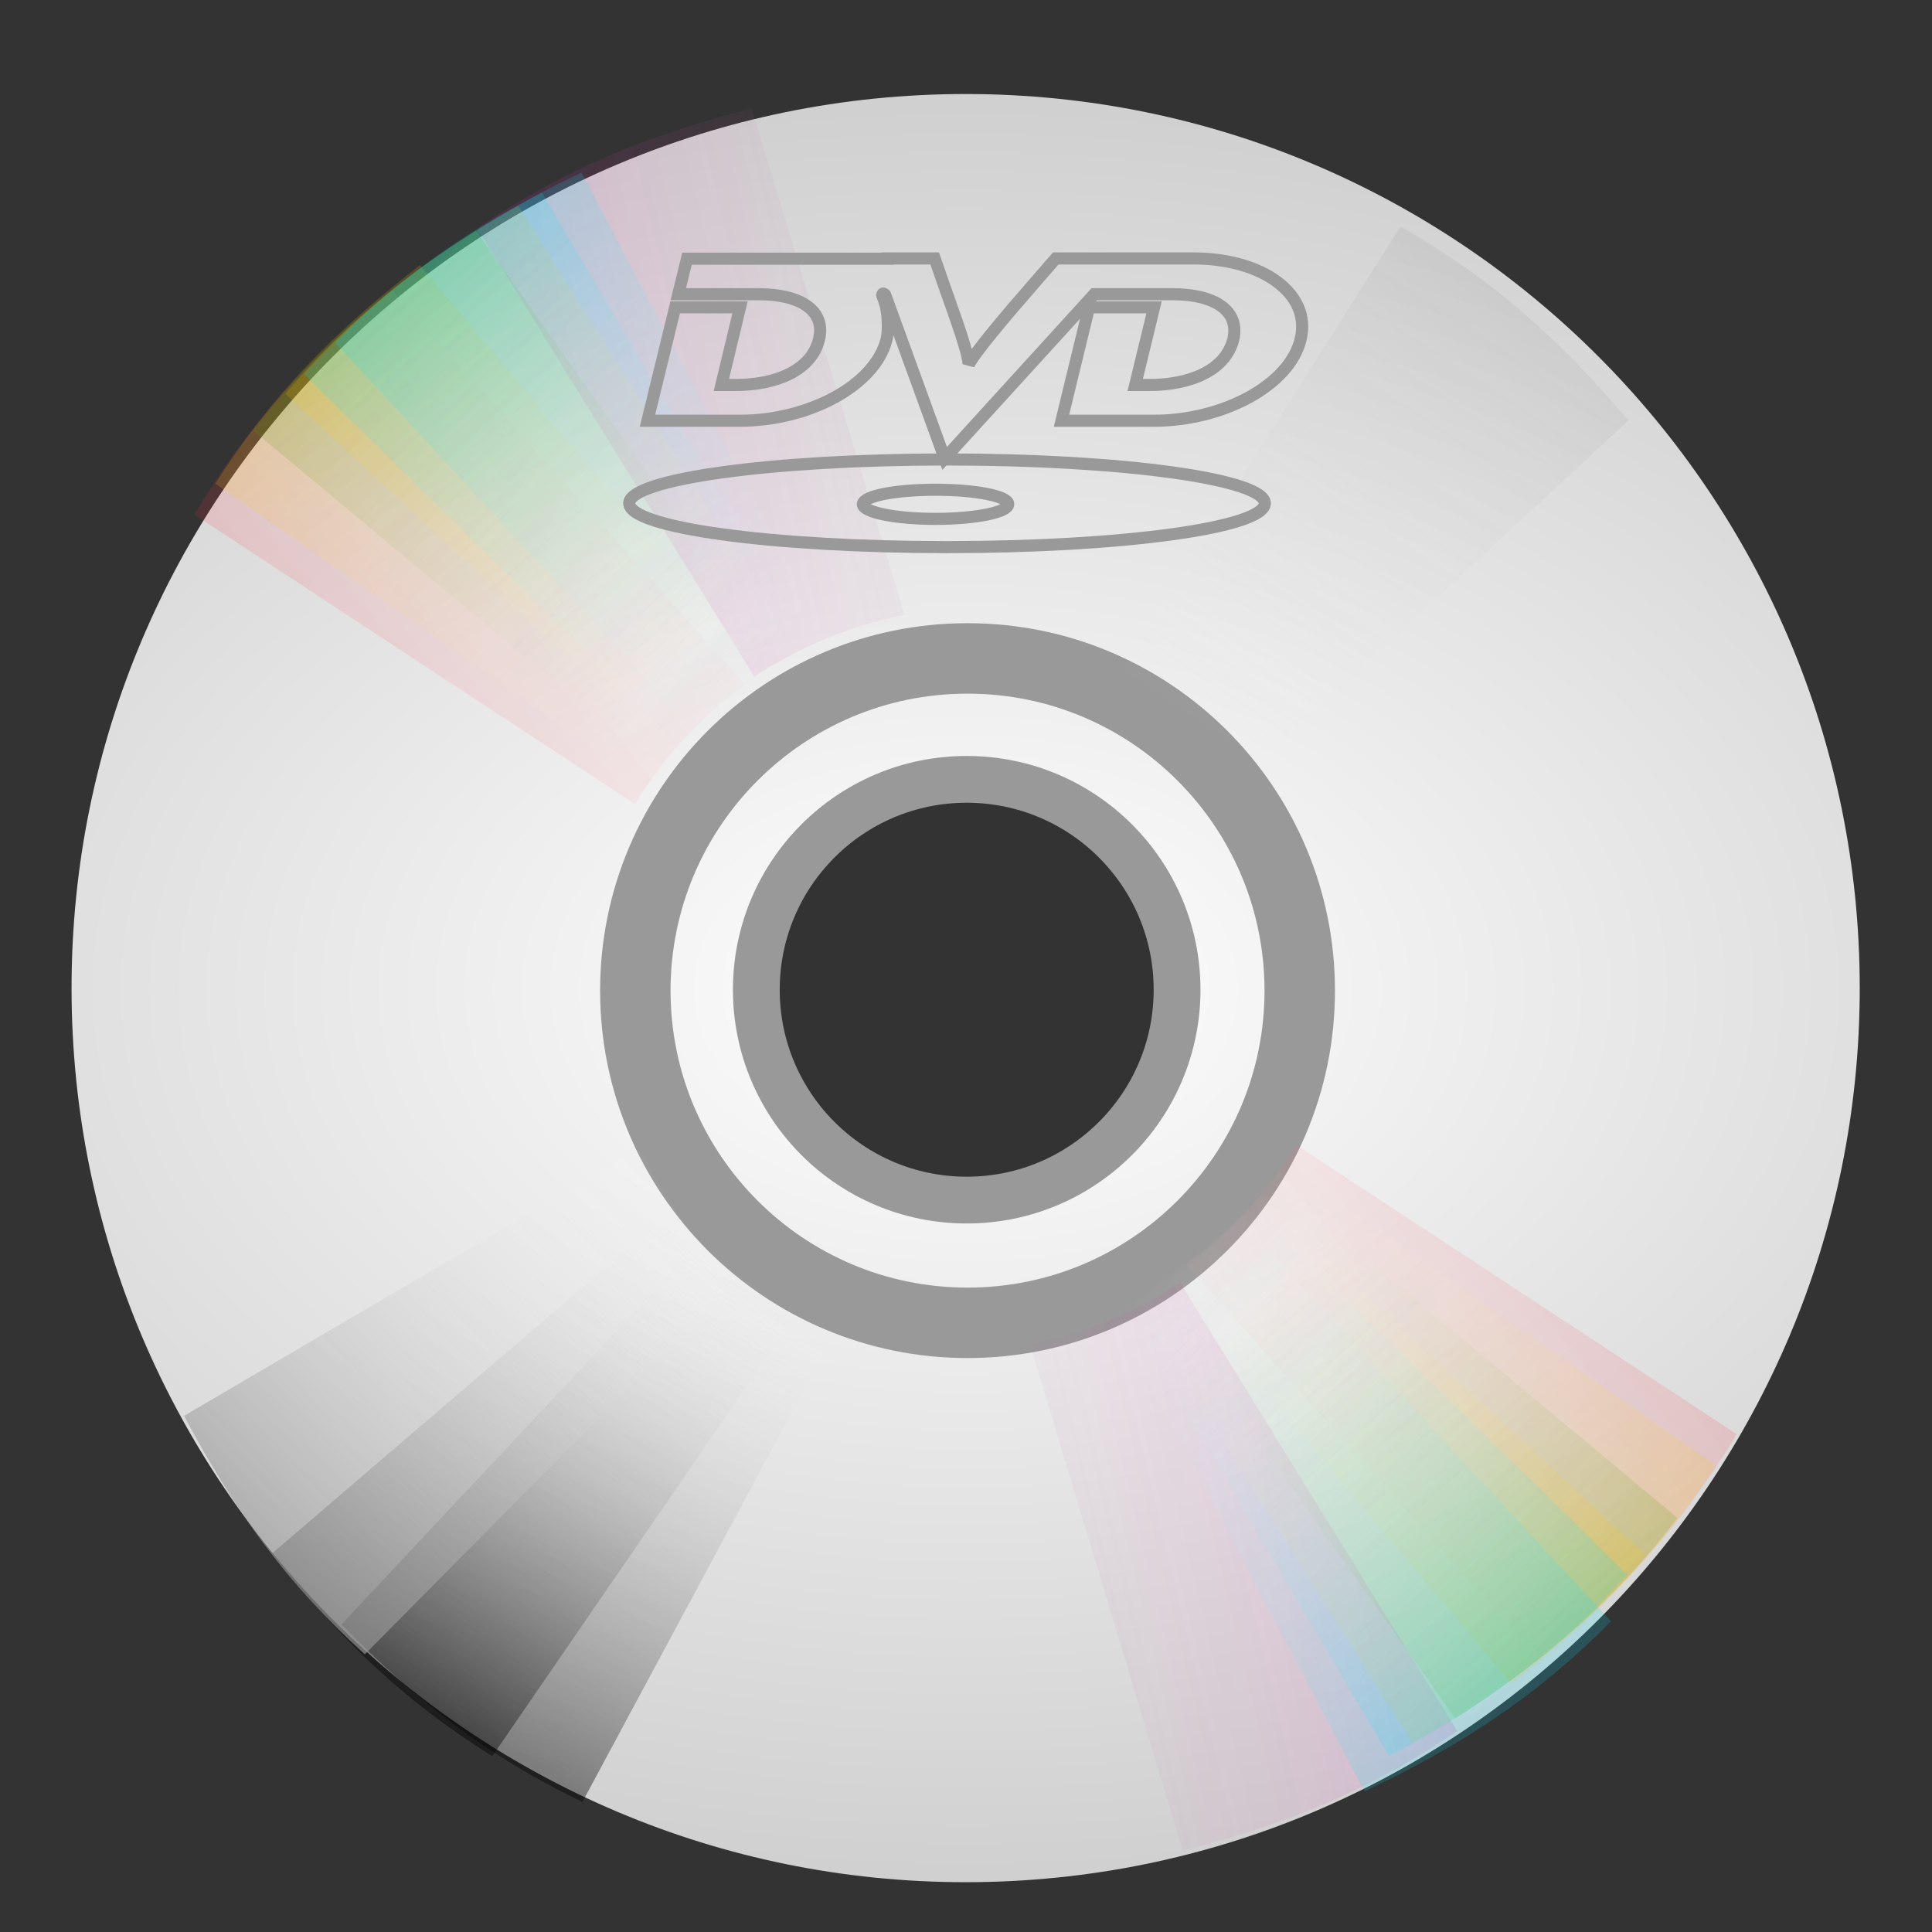 <?xml version="1.0" encoding="UTF-8" standalone="no"?>
<!-- Created with Inkscape (http://www.inkscape.org/) -->

<svg
   xmlns:dc="http://purl.org/dc/elements/1.1/"
   xmlns:cc="http://creativecommons.org/ns#"
   xmlns:rdf="http://www.w3.org/1999/02/22-rdf-syntax-ns#"
   xmlns:svg="http://www.w3.org/2000/svg"
   xmlns="http://www.w3.org/2000/svg"
   xmlns:xlink="http://www.w3.org/1999/xlink"
   xmlns:sodipodi="http://sodipodi.sourceforge.net/DTD/sodipodi-0.dtd"
   xmlns:inkscape="http://www.inkscape.org/namespaces/inkscape"
   width="48px"
   height="48px"
   id="svg4141"
   version="1.1"
   inkscape:version="0.48+devel r11556"
   sodipodi:docname="dvd_unmount.svg">
  <rect width="100%" height="100%" fill="#333333" stroke="none"/>
  <defs
     id="defs4143">
    <radialGradient
       r="20.268"
       fy="26.304"
       fx="22.768"
       cy="26.304"
       cx="22.768"
       gradientTransform="matrix(1.987,0,0,1.303,-22.471,-7.958)"
       gradientUnits="userSpaceOnUse"
       id="radialGradient4085"
       xlink:href="#linearGradient3763"
       inkscape:collect="always" />
    <linearGradient
       id="linearGradient3636">
      <stop
         style="stop-color:#b4b4b4;stop-opacity:1;"
         offset="0"
         id="stop3638" />
      <stop
         style="stop-color:#f0f0f0;stop-opacity:0.941;"
         offset="1"
         id="stop3640" />
    </linearGradient>
    <inkscape:perspective
       sodipodi:type="inkscape:persp3d"
       inkscape:vp_x="0 : 526.18109 : 1"
       inkscape:vp_y="0 : 1000 : 0"
       inkscape:vp_z="744.09448 : 526.18109 : 1"
       inkscape:persp3d-origin="372.04724 : 350.78739 : 1"
       id="perspective10" />
    <inkscape:perspective
       id="perspective3600"
       inkscape:persp3d-origin="0.5 : 0.33333333 : 1"
       inkscape:vp_z="1 : 0.5 : 1"
       inkscape:vp_y="0 : 1000 : 0"
       inkscape:vp_x="0 : 0.5 : 1"
       sodipodi:type="inkscape:persp3d" />
    <linearGradient
       inkscape:collect="always"
       xlink:href="#linearGradient3636"
       id="linearGradient3642"
       x1="24"
       y1="44.5"
       x2="24"
       y2="3.5"
       gradientUnits="userSpaceOnUse" />
    <style
       id="style2464"
       type="text/css" />
    <inkscape:perspective
       id="perspective3874"
       inkscape:persp3d-origin="204.75002 : 67.5 : 1"
       inkscape:vp_z="409.50003 : 101.25 : 1"
       inkscape:vp_y="0 : 1000 : 0"
       inkscape:vp_x="0 : 101.25 : 1"
       sodipodi:type="inkscape:persp3d" />
    <linearGradient
       inkscape:collect="always"
       xlink:href="#linearGradient3636"
       id="linearGradient3971"
       gradientUnits="userSpaceOnUse"
       x1="24"
       y1="44.5"
       x2="24"
       y2="3.5"
       gradientTransform="translate(-71.468,4.798)" />
    <linearGradient
       inkscape:collect="always"
       xlink:href="#linearGradient3636"
       id="linearGradient3976"
       gradientUnits="userSpaceOnUse"
       gradientTransform="matrix(-1,0,0,-1,-22.844,52.819)"
       x1="24"
       y1="44.5"
       x2="24"
       y2="3.5" />
    <linearGradient
       inkscape:collect="always"
       xlink:href="#linearGradient3636"
       id="linearGradient3979"
       gradientUnits="userSpaceOnUse"
       gradientTransform="translate(5e-4,1004.36)"
       x1="24"
       y1="44.5"
       x2="24"
       y2="3.5" />
    <linearGradient
       inkscape:collect="always"
       xlink:href="#linearGradient3636"
       id="linearGradient3985"
       gradientUnits="userSpaceOnUse"
       x1="24"
       y1="44.5"
       x2="24"
       y2="3.5"
       gradientTransform="translate(-64.65,50.003)" />
    <linearGradient
       inkscape:collect="always"
       xlink:href="#linearGradient3636"
       id="linearGradient3988"
       gradientUnits="userSpaceOnUse"
       gradientTransform="translate(-34.598,1004.365)"
       x1="24"
       y1="44.5"
       x2="24"
       y2="3.5" />
    <linearGradient
       inkscape:collect="always"
       xlink:href="#linearGradient3636"
       id="linearGradient3990"
       gradientUnits="userSpaceOnUse"
       x1="24"
       y1="44.5"
       x2="24"
       y2="3.5"
       gradientTransform="translate(-85.105,968.754)" />
    <linearGradient
       inkscape:collect="always"
       xlink:href="#linearGradient3636"
       id="linearGradient2876"
       gradientUnits="userSpaceOnUse"
       gradientTransform="translate(-52.527,987.692)"
       x1="24"
       y1="44.5"
       x2="24"
       y2="3.5" />
    <linearGradient
       inkscape:collect="always"
       xlink:href="#linearGradient3636"
       id="linearGradient3697"
       gradientUnits="userSpaceOnUse"
       gradientTransform="translate(-52.527,987.692)"
       x1="24"
       y1="44.5"
       x2="24"
       y2="3.5" />
    <linearGradient
       inkscape:collect="always"
       xlink:href="#linearGradient3636"
       id="linearGradient3699"
       gradientUnits="userSpaceOnUse"
       gradientTransform="translate(5e-4,1004.36)"
       x1="24"
       y1="44.5"
       x2="24"
       y2="3.5" />
    <linearGradient
       inkscape:collect="always"
       xlink:href="#linearGradient3636"
       id="linearGradient2875"
       gradientUnits="userSpaceOnUse"
       gradientTransform="translate(5e-4,1004.36)"
       x1="24"
       y1="44.5"
       x2="24"
       y2="3.5" />
    <linearGradient
       inkscape:collect="always"
       xlink:href="#linearGradient3636"
       id="linearGradient3661"
       gradientUnits="userSpaceOnUse"
       gradientTransform="translate(-52.527,987.692)"
       x1="24"
       y1="44.5"
       x2="24"
       y2="3.5" />
    <linearGradient
       id="linearGradient3637">
      <stop
         id="stop3639"
         style="stop-color:#f0f0f0;stop-opacity:1"
         offset="0" />
      <stop
         id="stop3641"
         style="stop-color:#dcdcdc;stop-opacity:1"
         offset="1" />
    </linearGradient>
    <linearGradient
       x1="45.448"
       y1="92.54"
       x2="45.448"
       y2="7.017"
       id="ButtonShadow"
       gradientUnits="userSpaceOnUse"
       gradientTransform="scale(1.006,0.994)">
      <stop
         id="stop3750"
         style="stop-color:#000000;stop-opacity:1"
         offset="0" />
      <stop
         id="stop3752"
         style="stop-color:#000000;stop-opacity:0.588"
         offset="1" />
    </linearGradient>
    <linearGradient
       id="linearGradient3737">
      <stop
         id="stop3739"
         style="stop-color:#ffffff;stop-opacity:1"
         offset="0" />
      <stop
         id="stop3741"
         style="stop-color:#ffffff;stop-opacity:0"
         offset="1" />
    </linearGradient>
    <linearGradient
       id="linearGradient3700">
      <stop
         id="stop3702"
         style="stop-color:#2276c5;stop-opacity:1"
         offset="0" />
      <stop
         id="stop3704"
         style="stop-color:#68baf4;stop-opacity:1"
         offset="1" />
    </linearGradient>
    <filter
       color-interpolation-filters="sRGB"
       id="filter3174">
      <feGaussianBlur
         id="feGaussianBlur3176"
         stdDeviation="1.71" />
    </filter>
    <linearGradient
       x1="36.357"
       y1="6"
       x2="36.357"
       y2="63.893"
       id="linearGradient3188"
       xlink:href="#linearGradient3737"
       gradientUnits="userSpaceOnUse" />
    <radialGradient
       cx="48"
       cy="90.172"
       r="42"
       fx="48"
       fy="90.172"
       id="radialGradient3619"
       xlink:href="#linearGradient3737"
       gradientUnits="userSpaceOnUse"
       gradientTransform="matrix(1.157,0,0,0.996,-7.551,0.197)" />
    <linearGradient
       x1="48"
       y1="90"
       x2="48"
       y2="5.988"
       id="linearGradient2843"
       xlink:href="#linearGradient3700"
       gradientUnits="userSpaceOnUse"
       gradientTransform="translate(0,100)" />
    <clipPath
       id="clipPath3625">
      <path
         d="M 0,0 0,96 96,96 96,0 0,0 z m 12,6 72,0 c 3.324,0 6,2.676 6,6 l 0,72 c 0,3.324 -2.676,6 -6,6 L 12,90 C 8.676,90 6,87.324 6,84 L 6,12 C 6,8.676 8.676,6 12,6 z"
         inkscape:connector-curvature="0"
         id="path3627"
         style="fill:#ffffff;fill-opacity:1;stroke:none" />
    </clipPath>
    <linearGradient
       x1="44.512"
       y1="6"
       x2="44.512"
       y2="90.015"
       id="linearGradient3643"
       xlink:href="#linearGradient3637"
       gradientUnits="userSpaceOnUse" />
    <clipPath
       id="clipPath3649">
      <rect
         width="76"
         height="76"
         rx="4"
         ry="4"
         x="10"
         y="10"
         id="rect3651"
         style="fill:#ffffff;fill-opacity:1;fill-rule:nonzero;stroke:none" />
    </clipPath>
    <filter
       color-interpolation-filters="sRGB"
       id="filter3657">
      <feGaussianBlur
         id="feGaussianBlur3659"
         stdDeviation="1.14" />
    </filter>
    <linearGradient
       id="linearGradient4081">
      <stop
         id="stop4083"
         style="stop-color:#aaaaaa;stop-opacity:1"
         offset="0" />
      <stop
         id="stop4085"
         style="stop-color:#f0f0f0;stop-opacity:1"
         offset="1" />
    </linearGradient>
    <linearGradient
       x1="48"
       y1="72"
       x2="48"
       y2="24"
       id="linearGradient3856"
       xlink:href="#linearGradient4081"
       gradientUnits="userSpaceOnUse"
       gradientTransform="translate(104,0)" />
    <linearGradient
       x1="27"
       y1="48"
       x2="69"
       y2="48"
       id="linearGradient3940"
       xlink:href="#linearGradient4081"
       gradientUnits="userSpaceOnUse"
       gradientTransform="matrix(0,-1,1,0,4,100)" />
    <linearGradient
       x1="45.448"
       y1="92.54"
       x2="45.448"
       y2="7.017"
       id="ButtonShadow-0"
       gradientUnits="userSpaceOnUse"
       gradientTransform="matrix(1.006,0,0,0.994,100,0)">
      <stop
         id="stop3750-8"
         style="stop-color:#000000;stop-opacity:1"
         offset="0" />
      <stop
         id="stop3752-5"
         style="stop-color:#000000;stop-opacity:0.588"
         offset="1" />
    </linearGradient>
    <linearGradient
       x1="32.251"
       y1="6.132"
       x2="32.251"
       y2="90.239"
       id="linearGradient3780"
       xlink:href="#ButtonShadow-0"
       gradientUnits="userSpaceOnUse"
       gradientTransform="matrix(1.024,0,0,-1.012,-1.143,98.071)" />
    <linearGradient
       x1="32.251"
       y1="6.132"
       x2="32.251"
       y2="90.239"
       id="linearGradient3772"
       xlink:href="#ButtonShadow-0"
       gradientUnits="userSpaceOnUse"
       gradientTransform="matrix(1.024,0,0,-1.012,-1.143,98.071)" />
    <linearGradient
       x1="32.251"
       y1="6.132"
       x2="32.251"
       y2="90.239"
       id="linearGradient3725-8"
       xlink:href="#ButtonShadow-0"
       gradientUnits="userSpaceOnUse"
       gradientTransform="matrix(1.024,0,0,-1.012,-1.143,98.071)" />
    <linearGradient
       x1="32.251"
       y1="6.132"
       x2="32.251"
       y2="90.239"
       id="linearGradient3721-8"
       xlink:href="#ButtonShadow-0"
       gradientUnits="userSpaceOnUse"
       gradientTransform="matrix(1,0,0,-1,0,97)" />
    <linearGradient
       x1="32.251"
       y1="6.132"
       x2="32.251"
       y2="90.239"
       id="linearGradient3289"
       xlink:href="#ButtonShadow-0"
       gradientUnits="userSpaceOnUse"
       gradientTransform="matrix(1.024,0,0,-1.012,-1.143,98.071)" />
    <linearGradient
       x1="36.357"
       y1="6"
       x2="36.357"
       y2="63.893"
       id="linearGradient3188-5"
       xlink:href="#linearGradient3737-5"
       gradientUnits="userSpaceOnUse" />
    <linearGradient
       id="linearGradient3737-5">
      <stop
         id="stop3739-6"
         style="stop-color:#ffffff;stop-opacity:1"
         offset="0" />
      <stop
         id="stop3741-1"
         style="stop-color:#ffffff;stop-opacity:0"
         offset="1" />
    </linearGradient>
    <radialGradient
       cx="48"
       cy="90.172"
       r="42"
       fx="48"
       fy="90.172"
       id="radialGradient3619-1"
       xlink:href="#linearGradient3737-5"
       gradientUnits="userSpaceOnUse"
       gradientTransform="matrix(1.157,0,0,0.996,-7.551,0.197)" />
    <linearGradient
       id="linearGradient3763">
      <stop
         id="stop3765"
         offset="0"
         style="stop-color:#ffffff;stop-opacity:1;" />
      <stop
         id="stop3767"
         offset="1"
         style="stop-color:#c1c1c1;stop-opacity:1;" />
    </linearGradient>
    <linearGradient
       id="linearGradient3948">
      <stop
         style="stop-color:#ffffff;stop-opacity:1;"
         offset="0"
         id="stop3950" />
      <stop
         style="stop-color:#636363;stop-opacity:1;"
         offset="1"
         id="stop3952" />
    </linearGradient>
    <linearGradient
       id="linearGradient3883">
      <stop
         style="stop-color:#ff00b7;stop-opacity:0.181;"
         offset="0"
         id="stop3885" />
      <stop
         style="stop-color:#999999;stop-opacity:0;"
         offset="1"
         id="stop3887" />
    </linearGradient>
    <linearGradient
       id="linearGradient3789">
      <stop
         style="stop-color:#ff0013;stop-opacity:0.181;"
         offset="0"
         id="stop3791" />
      <stop
         style="stop-color:#ffffff;stop-opacity:0"
         offset="1"
         id="stop3793" />
    </linearGradient>
    <linearGradient
       id="linearGradient3802">
      <stop
         id="stop3804"
         offset="0"
         style="stop-color:#ffc300;stop-opacity:0.18;" />
      <stop
         id="stop3806"
         offset="1"
         style="stop-color:#ffffff;stop-opacity:0" />
    </linearGradient>
    <linearGradient
       id="linearGradient3823">
      <stop
         style="stop-color:#4d9600;stop-opacity:0.18;"
         offset="0"
         id="stop3825" />
      <stop
         style="stop-color:#ffffff;stop-opacity:0"
         offset="1"
         id="stop3827" />
    </linearGradient>
    <linearGradient
       id="linearGradient3154">
      <stop
         id="stop3156"
         offset="0"
         style="stop-color:#ffc300;stop-opacity:0.18;" />
      <stop
         id="stop3158"
         offset="1"
         style="stop-color:#ffffff;stop-opacity:0" />
    </linearGradient>
    <linearGradient
       id="linearGradient3877">
      <stop
         style="stop-color:#00dfff;stop-opacity:0.18;"
         offset="0"
         id="stop3879" />
      <stop
         style="stop-color:#ffffff;stop-opacity:0"
         offset="1"
         id="stop3881" />
    </linearGradient>
    <linearGradient
       id="linearGradient3165">
      <stop
         style="stop-color:#00dfff;stop-opacity:0.18;"
         offset="0"
         id="stop3167" />
      <stop
         style="stop-color:#ffffff;stop-opacity:0"
         offset="1"
         id="stop3169" />
    </linearGradient>
    <linearGradient
       id="linearGradient3981">
      <stop
         id="stop3983"
         offset="0"
         style="stop-color:#9a9a9a;stop-opacity:0.18;" />
      <stop
         id="stop3985"
         offset="1"
         style="stop-color:#ffffff;stop-opacity:0" />
    </linearGradient>
    <linearGradient
       id="linearGradient3176">
      <stop
         style="stop-color:#ff00b7;stop-opacity:0.181;"
         offset="0"
         id="stop3178" />
      <stop
         style="stop-color:#999999;stop-opacity:0;"
         offset="1"
         id="stop3180" />
    </linearGradient>
    <linearGradient
       id="linearGradient3183">
      <stop
         style="stop-color:#ff0013;stop-opacity:0.181;"
         offset="0"
         id="stop3185" />
      <stop
         style="stop-color:#ffffff;stop-opacity:0"
         offset="1"
         id="stop3187" />
    </linearGradient>
    <linearGradient
       id="linearGradient3191">
      <stop
         id="stop3193"
         offset="0"
         style="stop-color:#ffc300;stop-opacity:0.18;" />
      <stop
         id="stop3195"
         offset="1"
         style="stop-color:#ffffff;stop-opacity:0" />
    </linearGradient>
    <linearGradient
       id="linearGradient3198">
      <stop
         style="stop-color:#4d9600;stop-opacity:0.18;"
         offset="0"
         id="stop3200" />
      <stop
         style="stop-color:#ffffff;stop-opacity:0"
         offset="1"
         id="stop3202" />
    </linearGradient>
    <linearGradient
       id="linearGradient3205">
      <stop
         id="stop3207"
         offset="0"
         style="stop-color:#ffc300;stop-opacity:0.18;" />
      <stop
         id="stop3209"
         offset="1"
         style="stop-color:#ffffff;stop-opacity:0" />
    </linearGradient>
    <linearGradient
       id="linearGradient3212">
      <stop
         style="stop-color:#00dfff;stop-opacity:0.18;"
         offset="0"
         id="stop3214" />
      <stop
         style="stop-color:#ffffff;stop-opacity:0"
         offset="1"
         id="stop3216" />
    </linearGradient>
    <linearGradient
       id="linearGradient3219">
      <stop
         style="stop-color:#00dfff;stop-opacity:0.18;"
         offset="0"
         id="stop3221" />
      <stop
         style="stop-color:#ffffff;stop-opacity:0"
         offset="1"
         id="stop3223" />
    </linearGradient>
    <linearGradient
       id="linearGradient3993">
      <stop
         style="stop-color:#000000;stop-opacity:0.436;"
         offset="0"
         id="stop3995" />
      <stop
         style="stop-color:#ffffff;stop-opacity:0"
         offset="1"
         id="stop3997" />
    </linearGradient>
    <linearGradient
       id="linearGradient3230">
      <stop
         style="stop-color:#000000;stop-opacity:0.436;"
         offset="0"
         id="stop3232" />
      <stop
         style="stop-color:#ffffff;stop-opacity:0"
         offset="1"
         id="stop3234" />
    </linearGradient>
    <linearGradient
       id="linearGradient4009">
      <stop
         style="stop-color:#9a9a9a;stop-opacity:0.644;"
         offset="0"
         id="stop4011" />
      <stop
         style="stop-color:#ffffff;stop-opacity:0"
         offset="1"
         id="stop4013" />
    </linearGradient>
    <linearGradient
       id="linearGradient3763-7">
      <stop
         id="stop3765-7"
         offset="0"
         style="stop-color:#ffffff;stop-opacity:1;" />
      <stop
         id="stop3767-6"
         offset="1"
         style="stop-color:#c1c1c1;stop-opacity:1;" />
    </linearGradient>
    <linearGradient
       id="linearGradient3795">
      <stop
         style="stop-color:#000000;stop-opacity:1;"
         offset="0"
         id="stop3797" />
      <stop
         style="stop-color:#6d6d6d;stop-opacity:1;"
         offset="1"
         id="stop3799" />
    </linearGradient>
    <linearGradient
       id="linearGradient3763-6">
      <stop
         id="stop3765-2"
         offset="0"
         style="stop-color:#ffffff;stop-opacity:1;" />
      <stop
         id="stop3767-8"
         offset="1"
         style="stop-color:#c1c1c1;stop-opacity:1;" />
    </linearGradient>
    <linearGradient
       id="linearGradient3289-4">
      <stop
         style="stop-color:#000000;stop-opacity:1;"
         offset="0"
         id="stop3291" />
      <stop
         style="stop-color:#6d6d6d;stop-opacity:1;"
         offset="1"
         id="stop3293" />
    </linearGradient>
    <linearGradient
       id="linearGradient3883-2">
      <stop
         style="stop-color:#ff00b7;stop-opacity:0.181;"
         offset="0"
         id="stop3885-4" />
      <stop
         style="stop-color:#999999;stop-opacity:0;"
         offset="1"
         id="stop3887-0" />
    </linearGradient>
    <linearGradient
       id="linearGradient3789-2">
      <stop
         style="stop-color:#ff0013;stop-opacity:0.181;"
         offset="0"
         id="stop3791-9" />
      <stop
         style="stop-color:#ffffff;stop-opacity:0"
         offset="1"
         id="stop3793-9" />
    </linearGradient>
    <linearGradient
       id="linearGradient3802-8">
      <stop
         id="stop3804-1"
         offset="0"
         style="stop-color:#ffc300;stop-opacity:0.18;" />
      <stop
         id="stop3806-3"
         offset="1"
         style="stop-color:#ffffff;stop-opacity:0" />
    </linearGradient>
    <linearGradient
       id="linearGradient3823-1">
      <stop
         style="stop-color:#4d9600;stop-opacity:0.18;"
         offset="0"
         id="stop3825-0" />
      <stop
         style="stop-color:#ffffff;stop-opacity:0"
         offset="1"
         id="stop3827-3" />
    </linearGradient>
    <linearGradient
       id="linearGradient3312-0">
      <stop
         id="stop3314"
         offset="0"
         style="stop-color:#ffc300;stop-opacity:0.18;" />
      <stop
         id="stop3316"
         offset="1"
         style="stop-color:#ffffff;stop-opacity:0" />
    </linearGradient>
    <linearGradient
       id="linearGradient3877-9">
      <stop
         style="stop-color:#00dfff;stop-opacity:0.18;"
         offset="0"
         id="stop3879-1" />
      <stop
         style="stop-color:#ffffff;stop-opacity:0"
         offset="1"
         id="stop3881-9" />
    </linearGradient>
    <linearGradient
       id="linearGradient3323">
      <stop
         style="stop-color:#00dfff;stop-opacity:0.18;"
         offset="0"
         id="stop3325" />
      <stop
         style="stop-color:#ffffff;stop-opacity:0"
         offset="1"
         id="stop3327" />
    </linearGradient>
    <linearGradient
       id="linearGradient3981-3">
      <stop
         id="stop3983-3"
         offset="0"
         style="stop-color:#9a9a9a;stop-opacity:0.18;" />
      <stop
         id="stop3985-8"
         offset="1"
         style="stop-color:#ffffff;stop-opacity:0" />
    </linearGradient>
    <linearGradient
       id="linearGradient3334">
      <stop
         style="stop-color:#ff00b7;stop-opacity:0.181;"
         offset="0"
         id="stop3336" />
      <stop
         style="stop-color:#999999;stop-opacity:0;"
         offset="1"
         id="stop3338" />
    </linearGradient>
    <linearGradient
       id="linearGradient3341">
      <stop
         style="stop-color:#ff0013;stop-opacity:0.181;"
         offset="0"
         id="stop3343" />
      <stop
         style="stop-color:#ffffff;stop-opacity:0"
         offset="1"
         id="stop3345" />
    </linearGradient>
    <linearGradient
       id="linearGradient3348">
      <stop
         id="stop3350"
         offset="0"
         style="stop-color:#ffc300;stop-opacity:0.18;" />
      <stop
         id="stop3352"
         offset="1"
         style="stop-color:#ffffff;stop-opacity:0" />
    </linearGradient>
    <linearGradient
       id="linearGradient3355">
      <stop
         style="stop-color:#4d9600;stop-opacity:0.18;"
         offset="0"
         id="stop3357" />
      <stop
         style="stop-color:#ffffff;stop-opacity:0"
         offset="1"
         id="stop3359" />
    </linearGradient>
    <linearGradient
       id="linearGradient3362">
      <stop
         id="stop3364"
         offset="0"
         style="stop-color:#ffc300;stop-opacity:0.18;" />
      <stop
         id="stop3366"
         offset="1"
         style="stop-color:#ffffff;stop-opacity:0" />
    </linearGradient>
    <linearGradient
       id="linearGradient3369">
      <stop
         style="stop-color:#00dfff;stop-opacity:0.18;"
         offset="0"
         id="stop3371" />
      <stop
         style="stop-color:#ffffff;stop-opacity:0"
         offset="1"
         id="stop3373" />
    </linearGradient>
    <linearGradient
       id="linearGradient3376">
      <stop
         style="stop-color:#00dfff;stop-opacity:0.18;"
         offset="0"
         id="stop3378" />
      <stop
         style="stop-color:#ffffff;stop-opacity:0"
         offset="1"
         id="stop3380" />
    </linearGradient>
    <linearGradient
       id="linearGradient3993-6">
      <stop
         style="stop-color:#000000;stop-opacity:0.436;"
         offset="0"
         id="stop3995-2" />
      <stop
         style="stop-color:#ffffff;stop-opacity:0"
         offset="1"
         id="stop3997-6" />
    </linearGradient>
    <linearGradient
       id="linearGradient3387">
      <stop
         style="stop-color:#000000;stop-opacity:0.436;"
         offset="0"
         id="stop3389" />
      <stop
         style="stop-color:#ffffff;stop-opacity:0"
         offset="1"
         id="stop3391" />
    </linearGradient>
    <linearGradient
       id="linearGradient4009-6">
      <stop
         style="stop-color:#9a9a9a;stop-opacity:0.644;"
         offset="0"
         id="stop4011-9" />
      <stop
         style="stop-color:#ffffff;stop-opacity:0"
         offset="1"
         id="stop4013-8" />
    </linearGradient>
    <radialGradient
       inkscape:collect="always"
       xlink:href="#linearGradient3763-7"
       id="radialGradient3655"
       gradientUnits="userSpaceOnUse"
       gradientTransform="matrix(1.987,0,0,1.303,-22.471,-7.958)"
       cx="22.768"
       cy="26.304"
       fx="22.768"
       fy="26.304"
       r="20.268" />
    <linearGradient
       inkscape:collect="always"
       xlink:href="#linearGradient3883"
       id="linearGradient3657"
       gradientUnits="userSpaceOnUse"
       gradientTransform="matrix(-0.289,-0.957,0.957,-0.289,10.289,1059.918)"
       x1="14.89"
       y1="31.294"
       x2="15.601"
       y2="18.92" />
    <linearGradient
       inkscape:collect="always"
       xlink:href="#linearGradient3789"
       id="linearGradient3659"
       gradientUnits="userSpaceOnUse"
       gradientTransform="matrix(-0.667,-0.745,0.745,-0.667,25.299,1063.145)"
       x1="14.89"
       y1="31.294"
       x2="15.601"
       y2="18.92" />
    <linearGradient
       inkscape:collect="always"
       xlink:href="#linearGradient3802"
       id="linearGradient3662"
       gradientUnits="userSpaceOnUse"
       gradientTransform="matrix(-0.667,-0.745,0.745,-0.667,-723.377,1732.643)"
       x1="8.838"
       y1="1029.666"
       x2="19.114"
       y2="1029.666" />
    <linearGradient
       inkscape:collect="always"
       xlink:href="#linearGradient3823"
       id="linearGradient3664"
       gradientUnits="userSpaceOnUse"
       gradientTransform="matrix(-0.667,-0.745,0.745,-0.667,-723.377,1732.643)"
       x1="8.862"
       y1="1028.451"
       x2="19.059"
       y2="1028.451" />
    <linearGradient
       inkscape:collect="always"
       xlink:href="#linearGradient3802"
       id="linearGradient3666"
       gradientUnits="userSpaceOnUse"
       gradientTransform="matrix(-0.667,-0.745,0.745,-0.667,-723.377,1732.643)"
       x1="8.873"
       y1="1027.535"
       x2="19.172"
       y2="1027.535" />
    <linearGradient
       inkscape:collect="always"
       xlink:href="#linearGradient3877"
       id="linearGradient3668"
       gradientUnits="userSpaceOnUse"
       gradientTransform="matrix(-0.667,-0.745,0.745,-0.667,-723.377,1732.643)"
       x1="8.88"
       y1="1027.033"
       x2="19.236"
       y2="1027.033" />
    <linearGradient
       inkscape:collect="always"
       xlink:href="#linearGradient3877"
       id="linearGradient3670"
       gradientUnits="userSpaceOnUse"
       gradientTransform="matrix(-0.667,-0.745,0.745,-0.667,-723.09,1732.93)"
       x1="8.891"
       y1="1026.207"
       x2="19.348"
       y2="1026.207" />
    <linearGradient
       inkscape:collect="always"
       xlink:href="#linearGradient3981"
       id="linearGradient3672"
       gradientUnits="userSpaceOnUse"
       gradientTransform="matrix(-0.547,0.837,-0.837,-0.547,900.006,1569.852)"
       x1="8.891"
       y1="1026.207"
       x2="19.348"
       y2="1026.207" />
    <linearGradient
       inkscape:collect="always"
       xlink:href="#linearGradient3883"
       id="linearGradient3674"
       gradientUnits="userSpaceOnUse"
       gradientTransform="matrix(0.289,0.957,-0.957,0.289,41.368,996.472)"
       x1="14.89"
       y1="31.294"
       x2="15.601"
       y2="18.92" />
    <linearGradient
       inkscape:collect="always"
       xlink:href="#linearGradient3789"
       id="linearGradient3676"
       gradientUnits="userSpaceOnUse"
       gradientTransform="matrix(0.667,0.745,-0.745,0.667,26.292,993.047)"
       x1="14.89"
       y1="31.294"
       x2="15.601"
       y2="18.92" />
    <linearGradient
       inkscape:collect="always"
       xlink:href="#linearGradient3802"
       id="linearGradient3678"
       gradientUnits="userSpaceOnUse"
       gradientTransform="matrix(0.667,0.745,-0.745,0.667,774.968,323.549)"
       x1="8.838"
       y1="1029.666"
       x2="19.114"
       y2="1029.666" />
    <linearGradient
       inkscape:collect="always"
       xlink:href="#linearGradient3823"
       id="linearGradient3680"
       gradientUnits="userSpaceOnUse"
       gradientTransform="matrix(0.667,0.745,-0.745,0.667,774.968,323.549)"
       x1="8.862"
       y1="1028.451"
       x2="19.059"
       y2="1028.451" />
    <linearGradient
       inkscape:collect="always"
       xlink:href="#linearGradient3802"
       id="linearGradient3682"
       gradientUnits="userSpaceOnUse"
       gradientTransform="matrix(0.667,0.745,-0.745,0.667,774.968,323.549)"
       x1="8.873"
       y1="1027.535"
       x2="19.172"
       y2="1027.535" />
    <linearGradient
       inkscape:collect="always"
       xlink:href="#linearGradient3877"
       id="linearGradient3684"
       gradientUnits="userSpaceOnUse"
       gradientTransform="matrix(0.667,0.745,-0.745,0.667,774.968,323.549)"
       x1="8.88"
       y1="1027.033"
       x2="19.236"
       y2="1027.033" />
    <linearGradient
       inkscape:collect="always"
       xlink:href="#linearGradient3877"
       id="linearGradient3686"
       gradientUnits="userSpaceOnUse"
       gradientTransform="matrix(0.667,0.745,-0.745,0.667,774.968,323.549)"
       x1="8.891"
       y1="1026.207"
       x2="19.348"
       y2="1026.207" />
    <linearGradient
       inkscape:collect="always"
       xlink:href="#linearGradient3993"
       id="linearGradient3688"
       gradientUnits="userSpaceOnUse"
       gradientTransform="matrix(0.488,-0.873,0.873,0.488,-884.25,549.877)"
       x1="8.891"
       y1="1026.207"
       x2="19.348"
       y2="1026.207" />
    <linearGradient
       inkscape:collect="always"
       xlink:href="#linearGradient3993"
       id="linearGradient3690"
       gradientUnits="userSpaceOnUse"
       gradientTransform="matrix(0.58,-0.815,0.815,0.58,-826.69,453.47)"
       x1="8.891"
       y1="1026.207"
       x2="19.348"
       y2="1026.207" />
    <linearGradient
       inkscape:collect="always"
       xlink:href="#linearGradient4009"
       id="linearGradient3692"
       gradientUnits="userSpaceOnUse"
       gradientTransform="matrix(0.715,-0.699,0.699,0.715,-711.318,311.409)"
       x1="8.891"
       y1="1026.207"
       x2="19.348"
       y2="1026.207" />
    <linearGradient
       inkscape:collect="always"
       xlink:href="#linearGradient3795"
       id="linearGradient3694"
       gradientUnits="userSpaceOnUse"
       gradientTransform="matrix(0.717,0,0,0.775,42.695,241.489)"
       x1="23.204"
       y1="1053.158"
       x2="23.204"
       y2="1004.847" />
    <radialGradient
       inkscape:collect="always"
       xlink:href="#linearGradient3763-6"
       id="radialGradient3696"
       gradientUnits="userSpaceOnUse"
       gradientTransform="matrix(1.987,0,0,1.303,-22.471,-7.958)"
       cx="22.768"
       cy="26.304"
       fx="22.768"
       fy="26.304"
       r="20.268" />
    <linearGradient
       inkscape:collect="always"
       xlink:href="#linearGradient3795"
       id="linearGradient3698"
       gradientUnits="userSpaceOnUse"
       gradientTransform="matrix(0.073,0,0,0.775,39.885,241.489)"
       x1="23.204"
       y1="1058.292"
       x2="23.204"
       y2="988.181" />
    <linearGradient
       inkscape:collect="always"
       xlink:href="#linearGradient3883-2"
       id="linearGradient3701"
       gradientUnits="userSpaceOnUse"
       gradientTransform="matrix(-0.289,-0.957,0.957,-0.289,10.289,1059.918)"
       x1="14.89"
       y1="31.294"
       x2="15.601"
       y2="18.92" />
    <linearGradient
       inkscape:collect="always"
       xlink:href="#linearGradient3789-2"
       id="linearGradient3703"
       gradientUnits="userSpaceOnUse"
       gradientTransform="matrix(-0.667,-0.745,0.745,-0.667,25.299,1063.145)"
       x1="14.89"
       y1="31.294"
       x2="15.601"
       y2="18.92" />
    <linearGradient
       inkscape:collect="always"
       xlink:href="#linearGradient3802-8"
       id="linearGradient3705"
       gradientUnits="userSpaceOnUse"
       gradientTransform="matrix(-0.667,-0.745,0.745,-0.667,-723.377,1732.643)"
       x1="8.838"
       y1="1029.666"
       x2="19.114"
       y2="1029.666" />
    <linearGradient
       inkscape:collect="always"
       xlink:href="#linearGradient3823-1"
       id="linearGradient3707"
       gradientUnits="userSpaceOnUse"
       gradientTransform="matrix(-0.667,-0.745,0.745,-0.667,-723.377,1732.643)"
       x1="8.862"
       y1="1028.451"
       x2="19.059"
       y2="1028.451" />
    <linearGradient
       inkscape:collect="always"
       xlink:href="#linearGradient3802-8"
       id="linearGradient3709"
       gradientUnits="userSpaceOnUse"
       gradientTransform="matrix(-0.667,-0.745,0.745,-0.667,-723.377,1732.643)"
       x1="8.873"
       y1="1027.535"
       x2="19.172"
       y2="1027.535" />
    <linearGradient
       inkscape:collect="always"
       xlink:href="#linearGradient3877-9"
       id="linearGradient3711"
       gradientUnits="userSpaceOnUse"
       gradientTransform="matrix(-0.667,-0.745,0.745,-0.667,-723.377,1732.643)"
       x1="8.88"
       y1="1027.033"
       x2="19.236"
       y2="1027.033" />
    <linearGradient
       inkscape:collect="always"
       xlink:href="#linearGradient3877-9"
       id="linearGradient3713"
       gradientUnits="userSpaceOnUse"
       gradientTransform="matrix(-0.667,-0.745,0.745,-0.667,-723.09,1732.93)"
       x1="8.891"
       y1="1026.207"
       x2="19.348"
       y2="1026.207" />
    <linearGradient
       inkscape:collect="always"
       xlink:href="#linearGradient3981-3"
       id="linearGradient3715"
       gradientUnits="userSpaceOnUse"
       gradientTransform="matrix(-0.547,0.837,-0.837,-0.547,900.006,1569.852)"
       x1="8.891"
       y1="1026.207"
       x2="19.348"
       y2="1026.207" />
    <linearGradient
       inkscape:collect="always"
       xlink:href="#linearGradient3883-2"
       id="linearGradient3717"
       gradientUnits="userSpaceOnUse"
       gradientTransform="matrix(0.289,0.957,-0.957,0.289,41.368,996.472)"
       x1="14.89"
       y1="31.294"
       x2="15.601"
       y2="18.92" />
    <linearGradient
       inkscape:collect="always"
       xlink:href="#linearGradient3789-2"
       id="linearGradient3719"
       gradientUnits="userSpaceOnUse"
       gradientTransform="matrix(0.667,0.745,-0.745,0.667,26.292,993.047)"
       x1="14.89"
       y1="31.294"
       x2="15.601"
       y2="18.92" />
    <linearGradient
       inkscape:collect="always"
       xlink:href="#linearGradient3802-8"
       id="linearGradient3721"
       gradientUnits="userSpaceOnUse"
       gradientTransform="matrix(0.667,0.745,-0.745,0.667,774.968,323.549)"
       x1="8.838"
       y1="1029.666"
       x2="19.114"
       y2="1029.666" />
    <linearGradient
       inkscape:collect="always"
       xlink:href="#linearGradient3823-1"
       id="linearGradient3723"
       gradientUnits="userSpaceOnUse"
       gradientTransform="matrix(0.667,0.745,-0.745,0.667,774.968,323.549)"
       x1="8.862"
       y1="1028.451"
       x2="19.059"
       y2="1028.451" />
    <linearGradient
       inkscape:collect="always"
       xlink:href="#linearGradient3802-8"
       id="linearGradient3725"
       gradientUnits="userSpaceOnUse"
       gradientTransform="matrix(0.667,0.745,-0.745,0.667,774.968,323.549)"
       x1="8.873"
       y1="1027.535"
       x2="19.172"
       y2="1027.535" />
    <linearGradient
       inkscape:collect="always"
       xlink:href="#linearGradient3877-9"
       id="linearGradient3727"
       gradientUnits="userSpaceOnUse"
       gradientTransform="matrix(0.667,0.745,-0.745,0.667,774.968,323.549)"
       x1="8.88"
       y1="1027.033"
       x2="19.236"
       y2="1027.033" />
    <linearGradient
       inkscape:collect="always"
       xlink:href="#linearGradient3877-9"
       id="linearGradient3729"
       gradientUnits="userSpaceOnUse"
       gradientTransform="matrix(0.667,0.745,-0.745,0.667,774.968,323.549)"
       x1="8.891"
       y1="1026.207"
       x2="19.348"
       y2="1026.207" />
    <linearGradient
       inkscape:collect="always"
       xlink:href="#linearGradient3993-6"
       id="linearGradient3731"
       gradientUnits="userSpaceOnUse"
       gradientTransform="matrix(0.488,-0.873,0.873,0.488,-884.25,549.877)"
       x1="8.891"
       y1="1026.207"
       x2="19.348"
       y2="1026.207" />
    <linearGradient
       inkscape:collect="always"
       xlink:href="#linearGradient3993-6"
       id="linearGradient3733"
       gradientUnits="userSpaceOnUse"
       gradientTransform="matrix(0.58,-0.815,0.815,0.58,-826.69,453.47)"
       x1="8.891"
       y1="1026.207"
       x2="19.348"
       y2="1026.207" />
    <linearGradient
       inkscape:collect="always"
       xlink:href="#linearGradient4009-6"
       id="linearGradient3735"
       gradientUnits="userSpaceOnUse"
       gradientTransform="matrix(0.715,-0.699,0.699,0.715,-711.318,311.409)"
       x1="8.891"
       y1="1026.207"
       x2="19.348"
       y2="1026.207" />
    <radialGradient
       inkscape:collect="always"
       xlink:href="#linearGradient3763-7"
       id="radialGradient3813"
       gradientUnits="userSpaceOnUse"
       gradientTransform="matrix(2.178,0,0,1.428,-25.584,-12.731)"
       cx="22.768"
       cy="26.304"
       fx="22.768"
       fy="26.304"
       r="20.268" />
    <linearGradient
       inkscape:collect="always"
       xlink:href="#linearGradient3883"
       id="linearGradient3815"
       gradientUnits="userSpaceOnUse"
       gradientTransform="matrix(-0.294,-0.974,0.974,-0.294,10.714,1065.062)"
       x1="14.89"
       y1="31.294"
       x2="15.601"
       y2="18.92" />
    <linearGradient
       inkscape:collect="always"
       xlink:href="#linearGradient3789"
       id="linearGradient3817"
       gradientUnits="userSpaceOnUse"
       gradientTransform="matrix(-0.678,-0.758,0.758,-0.678,25.979,1068.344)"
       x1="14.89"
       y1="31.294"
       x2="15.601"
       y2="18.92" />
    <linearGradient
       inkscape:collect="always"
       xlink:href="#linearGradient3802"
       id="linearGradient3819"
       gradientUnits="userSpaceOnUse"
       gradientTransform="matrix(-0.678,-0.758,0.758,-0.678,-735.448,1749.245)"
       x1="8.838"
       y1="1029.666"
       x2="19.114"
       y2="1029.666" />
    <linearGradient
       inkscape:collect="always"
       xlink:href="#linearGradient3823"
       id="linearGradient3821"
       gradientUnits="userSpaceOnUse"
       gradientTransform="matrix(-0.678,-0.758,0.758,-0.678,-735.448,1749.245)"
       x1="8.862"
       y1="1028.451"
       x2="19.059"
       y2="1028.451" />
    <linearGradient
       inkscape:collect="always"
       xlink:href="#linearGradient3802"
       id="linearGradient3824"
       gradientUnits="userSpaceOnUse"
       gradientTransform="matrix(-0.678,-0.758,0.758,-0.678,-735.448,1749.245)"
       x1="8.873"
       y1="1027.535"
       x2="19.172"
       y2="1027.535" />
    <linearGradient
       inkscape:collect="always"
       xlink:href="#linearGradient3877"
       id="linearGradient3826"
       gradientUnits="userSpaceOnUse"
       gradientTransform="matrix(-0.678,-0.758,0.758,-0.678,-735.448,1749.245)"
       x1="8.88"
       y1="1027.033"
       x2="19.236"
       y2="1027.033" />
    <linearGradient
       inkscape:collect="always"
       xlink:href="#linearGradient3877"
       id="linearGradient3828"
       gradientUnits="userSpaceOnUse"
       gradientTransform="matrix(-0.678,-0.758,0.758,-0.678,-735.156,1749.537)"
       x1="8.891"
       y1="1026.207"
       x2="19.348"
       y2="1026.207" />
    <linearGradient
       inkscape:collect="always"
       xlink:href="#linearGradient3981"
       id="linearGradient3830"
       gradientUnits="userSpaceOnUse"
       gradientTransform="matrix(-0.557,0.851,-0.851,-0.557,915.584,1583.682)"
       x1="8.891"
       y1="1026.207"
       x2="19.348"
       y2="1026.207" />
    <linearGradient
       inkscape:collect="always"
       xlink:href="#linearGradient3883"
       id="linearGradient3832"
       gradientUnits="userSpaceOnUse"
       gradientTransform="matrix(0.294,0.974,-0.974,0.294,42.323,1000.536)"
       x1="14.89"
       y1="31.294"
       x2="15.601"
       y2="18.92" />
    <linearGradient
       inkscape:collect="always"
       xlink:href="#linearGradient3789"
       id="linearGradient3834"
       gradientUnits="userSpaceOnUse"
       gradientTransform="matrix(0.678,0.758,-0.758,0.678,26.99,997.052)"
       x1="14.89"
       y1="31.294"
       x2="15.601"
       y2="18.92" />
    <linearGradient
       inkscape:collect="always"
       xlink:href="#linearGradient3802"
       id="linearGradient3836"
       gradientUnits="userSpaceOnUse"
       gradientTransform="matrix(0.678,0.758,-0.758,0.678,788.417,316.152)"
       x1="8.838"
       y1="1029.666"
       x2="19.114"
       y2="1029.666" />
    <linearGradient
       inkscape:collect="always"
       xlink:href="#linearGradient3823"
       id="linearGradient3838"
       gradientUnits="userSpaceOnUse"
       gradientTransform="matrix(0.678,0.758,-0.758,0.678,788.417,316.152)"
       x1="8.862"
       y1="1028.451"
       x2="19.059"
       y2="1028.451" />
    <linearGradient
       inkscape:collect="always"
       xlink:href="#linearGradient3802"
       id="linearGradient3840"
       gradientUnits="userSpaceOnUse"
       gradientTransform="matrix(0.678,0.758,-0.758,0.678,788.417,316.152)"
       x1="8.873"
       y1="1027.535"
       x2="19.172"
       y2="1027.535" />
    <linearGradient
       inkscape:collect="always"
       xlink:href="#linearGradient3877"
       id="linearGradient3842"
       gradientUnits="userSpaceOnUse"
       gradientTransform="matrix(0.678,0.758,-0.758,0.678,788.417,316.152)"
       x1="8.88"
       y1="1027.033"
       x2="19.236"
       y2="1027.033" />
    <linearGradient
       inkscape:collect="always"
       xlink:href="#linearGradient3877"
       id="linearGradient3844"
       gradientUnits="userSpaceOnUse"
       gradientTransform="matrix(0.678,0.758,-0.758,0.678,788.417,316.152)"
       x1="8.891"
       y1="1026.207"
       x2="19.348"
       y2="1026.207" />
    <linearGradient
       inkscape:collect="always"
       xlink:href="#linearGradient3993"
       id="linearGradient3846"
       gradientUnits="userSpaceOnUse"
       gradientTransform="matrix(0.496,-0.888,0.888,0.496,-899.061,546.335)"
       x1="8.891"
       y1="1026.207"
       x2="19.348"
       y2="1026.207" />
    <linearGradient
       inkscape:collect="always"
       xlink:href="#linearGradient3993"
       id="linearGradient3848"
       gradientUnits="userSpaceOnUse"
       gradientTransform="matrix(0.59,-0.829,0.829,0.59,-840.52,448.286)"
       x1="8.891"
       y1="1026.207"
       x2="19.348"
       y2="1026.207" />
    <linearGradient
       inkscape:collect="always"
       xlink:href="#linearGradient4009"
       id="linearGradient3850"
       gradientUnits="userSpaceOnUse"
       gradientTransform="matrix(0.727,-0.711,0.711,0.727,-723.183,303.805)"
       x1="8.891"
       y1="1026.207"
       x2="19.348"
       y2="1026.207" />
  </defs>
  <sodipodi:namedview
     id="base"
     pagecolor="#ffffff"
     bordercolor="#666666"
     borderopacity="1.0"
     inkscape:pageopacity="0.0"
     inkscape:pageshadow="2"
     inkscape:zoom="7"
     inkscape:cx="33.520717"
     inkscape:cy="32.832589"
     inkscape:current-layer="g4079"
     showgrid="true"
     inkscape:grid-bbox="true"
     inkscape:document-units="px"
     inkscape:window-width="1366"
     inkscape:window-height="744"
     inkscape:window-x="0"
     inkscape:window-y="0"
     inkscape:window-maximized="1" />
  <g
     id="layer1"
     inkscape:label="Layer 1"
     inkscape:groupmode="layer">
    <g
       id="g4079"
       transform="matrix(1.29,0,0,1.29,-10.177,-1307.972)">
      <g
         id="g1095">
        <rect
           y="1014.368"
           x="7.887"
           height="37.202"
           width="37.202"
           id="rect3332"
           style="fill:none;stroke:none" />
        <path
           id="path2985"
           transform="matrix(0.775,0,0,0.775,7.887,1013.732)"
           d="m 24,2.594 c -12.269,0 -22.219,9.95 -22.219,22.219 0,12.269 9.95,22.219 22.219,22.219 12.269,0 22.219,-9.95 22.219,-22.219 C 46.219,12.544 36.269,2.594 24,2.594 z M 24.031,19.625 c 2.889,0 5.25,2.361 5.25,5.25 0,2.889 -2.361,5.219 -5.25,5.219 -2.889,0 -5.219,-2.33 -5.219,-5.219 0,-2.889 2.33,-5.25 5.219,-5.25 z"
           style="fill:url(#radialGradient3813);fill-opacity:1;stroke:none"
           inkscape:connector-curvature="0" />
        <path
           sodipodi:type="arc"
           style="fill:none;stroke:#999999;stroke-width:1.6;stroke-miterlimit:4;stroke-opacity:1;stroke-dasharray:none"
           id="path3771"
           sodipodi:cx="25.669643"
           sodipodi:cy="27.0625"
           sodipodi:rx="7.5446429"
           sodipodi:ry="7.5446429"
           d="m 33.214,27.062 c 0,4.167 -3.378,7.545 -7.545,7.545 -4.167,0 -7.545,-3.378 -7.545,-7.545 0,-4.167 3.378,-7.545 7.545,-7.545 4.167,0 7.545,3.378 7.545,7.545 z"
           transform="matrix(0.848,0,0,0.848,4.756,1010.062)" />
        <path
           transform="matrix(0.537,0,0,0.537,12.723,1018.461)"
           d="m 33.214,27.062 c 0,4.167 -3.378,7.545 -7.545,7.545 -4.167,0 -7.545,-3.378 -7.545,-7.545 0,-4.167 3.378,-7.545 7.545,-7.545 4.167,0 7.545,3.378 7.545,7.545 z"
           sodipodi:ry="7.5446429"
           sodipodi:rx="7.5446429"
           sodipodi:cy="27.0625"
           sodipodi:cx="25.669643"
           id="path3773"
           style="fill:none;stroke:#999999;stroke-width:1.678;stroke-miterlimit:4;stroke-opacity:1;stroke-dasharray:none"
           sodipodi:type="arc" />
        <path
           sodipodi:nodetypes="ccccc"
           inkscape:connector-curvature="0"
           id="path3990"
           d="m 30.62,1038.637 5.335,8.634 c -1.68,1.145 -3.284,1.793 -5.284,2.306 l -2.945,-9.75 c 1.168,-0.236 2.105,-0.677 2.894,-1.19 z"
           style="fill:url(#linearGradient3815);fill-opacity:1;stroke:none" />
        <path
           style="fill:url(#linearGradient3817);fill-opacity:1;stroke:none"
           d="m 32.854,1035.982 8.483,5.571 c -1.039,1.747 -2.218,3.012 -3.814,4.323 l -6.789,-7.592 c 0.959,-0.707 1.622,-1.503 2.12,-2.302 z"
           id="path3992"
           inkscape:connector-curvature="0"
           sodipodi:nodetypes="ccccc" />
        <path
           sodipodi:nodetypes="ccccc"
           inkscape:connector-curvature="0"
           id="path3994"
           d="m 32.617,1036.33 8.315,5.82 c -1.09,1.716 -2.307,2.945 -3.941,4.208 l -6.561,-7.79 c 0.98,-0.679 1.666,-1.454 2.187,-2.238 z"
           style="fill:url(#linearGradient3819);fill-opacity:1;stroke:none" />
        <path
           style="fill:url(#linearGradient3821);fill-opacity:1;stroke:none"
           d="m 32.398,1036.669 7.798,6.496 c -1.23,1.619 -2.545,2.742 -4.279,3.863 l -5.886,-8.312 c 1.033,-0.594 1.782,-1.31 2.367,-2.047 z"
           id="path3996"
           inkscape:connector-curvature="0"
           sodipodi:nodetypes="ccccc" />
        <path
           sodipodi:nodetypes="ccccc"
           inkscape:connector-curvature="0"
           id="path3998"
           d="m 32.151,1036.968 7.431,6.913 c -1.316,1.549 -2.691,2.598 -4.484,3.623 l -5.422,-8.622 c 1.064,-0.537 1.851,-1.21 2.476,-1.914 z"
           style="fill:url(#linearGradient3824);fill-opacity:1;stroke:none" />
        <path
           sodipodi:nodetypes="ccccc"
           inkscape:connector-curvature="0"
           id="path4000"
           d="m 31.995,1037.138 7.232,7.121 c -1.36,1.511 -2.764,2.521 -4.585,3.495 l -5.176,-8.772 c 1.079,-0.506 1.885,-1.157 2.529,-1.844 z"
           style="fill:url(#linearGradient3826);fill-opacity:1;stroke:none" />
        <path
           style="fill:url(#linearGradient3828);fill-opacity:1;stroke:none"
           d="m 32.029,1037.704 6.888,7.454 c -1.43,1.445 -2.88,2.388 -4.745,3.275 l -4.756,-9.006 c 1.101,-0.455 1.937,-1.067 2.613,-1.722 z"
           id="path4002"
           inkscape:connector-curvature="0"
           sodipodi:nodetypes="ccccc" />
        <path
           inkscape:transform-center-y="-9.2428144"
           inkscape:transform-center-x="-7.670158"
           sodipodi:nodetypes="ccccc"
           inkscape:connector-curvature="0"
           id="path3198"
           d="m 29.444,1026.875 5.417,-8.583 c 1.766,1.007 3.052,2.164 4.391,3.736 l -7.468,6.925 c -0.725,-0.946 -1.532,-1.595 -2.34,-2.078 z"
           style="fill:url(#linearGradient3830);fill-opacity:1;stroke:none" />
        <path
           style="fill:url(#linearGradient3832);fill-opacity:1;stroke:none"
           d="m 22.416,1026.962 -5.335,-8.634 c 1.68,-1.145 3.284,-1.793 5.284,-2.306 l 2.945,9.75 c -1.168,0.236 -2.105,0.677 -2.894,1.19 z"
           id="path3829"
           inkscape:connector-curvature="0"
           sodipodi:nodetypes="ccccc" />
        <path
           sodipodi:nodetypes="ccccc"
           inkscape:connector-curvature="0"
           id="path3019"
           d="m 20.115,1029.414 -8.483,-5.571 c 1.039,-1.748 2.218,-3.012 3.814,-4.323 l 6.789,7.592 c -0.959,0.707 -1.622,1.503 -2.12,2.302 z"
           style="fill:url(#linearGradient3834);fill-opacity:1;stroke:none" />
        <path
           style="fill:url(#linearGradient3836);fill-opacity:1;stroke:none"
           d="m 20.352,1029.066 -8.315,-5.82 c 1.09,-1.716 2.307,-2.945 3.941,-4.208 l 6.561,7.79 c -0.98,0.679 -1.666,1.454 -2.187,2.238 z"
           id="path3798"
           inkscape:connector-curvature="0"
           sodipodi:nodetypes="ccccc" />
        <path
           sodipodi:nodetypes="ccccc"
           inkscape:connector-curvature="0"
           id="path3819"
           d="m 20.571,1028.727 -7.798,-6.496 c 1.23,-1.619 2.545,-2.742 4.279,-3.863 l 5.886,8.312 c -1.033,0.594 -1.782,1.31 -2.367,2.047 z"
           style="fill:url(#linearGradient3838);fill-opacity:1;stroke:none" />
        <path
           style="fill:url(#linearGradient3840);fill-opacity:1;stroke:none"
           d="m 20.818,1028.429 -7.431,-6.913 c 1.316,-1.549 2.691,-2.598 4.484,-3.623 l 5.422,8.622 c -1.064,0.537 -1.851,1.21 -2.476,1.914 z"
           id="path3839"
           inkscape:connector-curvature="0"
           sodipodi:nodetypes="ccccc" />
        <path
           style="fill:url(#linearGradient3842);fill-opacity:1;stroke:none"
           d="m 20.974,1028.258 -7.232,-7.121 c 1.36,-1.511 2.764,-2.521 4.585,-3.495 l 5.176,8.772 c -1.079,0.506 -1.885,1.157 -2.529,1.843 z"
           id="path3841"
           inkscape:connector-curvature="0"
           sodipodi:nodetypes="ccccc" />
        <path
           sodipodi:nodetypes="ccccc"
           inkscape:connector-curvature="0"
           id="path3843"
           d="m 21.233,1027.984 -6.888,-7.454 c 1.43,-1.445 2.88,-2.388 4.745,-3.275 l 4.756,9.006 c -1.101,0.455 -1.937,1.067 -2.613,1.722 z"
           style="fill:url(#linearGradient3844);fill-opacity:1;stroke:none" />
        <path
           style="fill:url(#linearGradient3846);fill-opacity:1;stroke:none"
           d="m 23.909,1039.696 -4.803,8.941 c -1.832,-0.881 -3.196,-1.944 -4.642,-3.419 l 6.965,-7.431 c 0.789,0.893 1.64,1.484 2.48,1.909 z"
           id="path3987"
           inkscape:connector-curvature="0"
           sodipodi:nodetypes="ccccc"
           inkscape:transform-center-x="7.0608935"
           inkscape:transform-center-y="9.6868356" />
        <path
           inkscape:transform-center-y="8.9746856"
           inkscape:transform-center-x="7.9945275"
           sodipodi:nodetypes="ccccc"
           inkscape:connector-curvature="0"
           id="path3999"
           d="m 23.12,1039.39 -5.749,8.364 c -1.725,-1.075 -2.965,-2.281 -4.241,-3.905 l 7.734,-6.627 c 0.687,0.974 1.468,1.654 2.257,2.168 z"
           style="fill:url(#linearGradient3848);fill-opacity:1;stroke:none" />
        <path
           style="fill:url(#linearGradient3850);fill-opacity:1;stroke:none"
           d="m 22.056,1038.581 -7.14,7.213 c -1.507,-1.364 -2.514,-2.771 -3.482,-4.594 l 8.786,-5.152 c 0.504,1.08 1.152,1.888 1.837,2.534 z"
           id="path4003"
           inkscape:connector-curvature="0"
           sodipodi:nodetypes="ccccc"
           inkscape:transform-center-x="9.3069495"
           inkscape:transform-center-y="7.5890356" />
      </g>
      <path
         d="m 24.985,1018.914 -2.205,0 -1.659,0 -0.169,0.684 1.257,0 0.291,0 c 0.807,0 1.3,0.317 1.162,0.873 -0.148,0.609 -0.856,0.875 -1.602,0.875 l -0.278,0 0.36,-1.496 -1.249,0 -0.534,2.185 1.778,0 c 1.333,0 2.607,-0.683 2.826,-1.564 0.044,-0.16 0.039,-0.562 -0.064,-0.802 0,-0.013 -0.01,-0.015 -0.013,-0.037 -0.01,0 -0.01,-0.043 0.013,-0.048 0.011,0 0.032,0.017 0.037,0.022 0.011,0.027 0.017,0.046 0.017,0.046 l 1.13,3.108 2.881,-3.162 1.217,0 0.293,0 c 0.807,0 1.299,0.317 1.167,0.873 -0.154,0.609 -0.861,0.875 -1.607,0.875 l -0.281,0 0.363,-1.496 -1.252,0 -0.531,2.185 1.778,0 c 1.334,0 2.612,-0.683 2.826,-1.564 0.219,-0.876 -0.725,-1.562 -2.064,-1.562 l -2.65,0 c 0,0 -0.703,0.807 -0.834,0.962 -0.697,0.817 -0.825,1.036 -0.847,1.095 0.01,-0.058 -0.022,-0.277 -0.318,-1.105 -0.082,-0.224 -0.333,-0.952 -0.333,-0.952 l -0.906,0 0,0 z m 1.142,3.867 c -3.38,0 -6.119,0.379 -6.119,0.844 0,0.47 2.739,0.844 6.119,0.844 3.38,0 6.122,-0.374 6.122,-0.844 0,-0.465 -2.742,-0.844 -6.122,-0.844 z m -0.221,0.583 c 0.774,0 1.401,0.123 1.401,0.278 0,0.155 -0.627,0.283 -1.401,0.283 -0.774,0 -1.398,-0.128 -1.398,-0.283 0,-0.155 0.624,-0.278 1.398,-0.278 z"
         inkscape:connector-curvature="0"
         id="path3745"
         style="fill:none;stroke:#999999;stroke-width:0.233;stroke-miterlimit:4;stroke-dasharray:none;display:inline" />
    </g>
  </g>
</svg>
